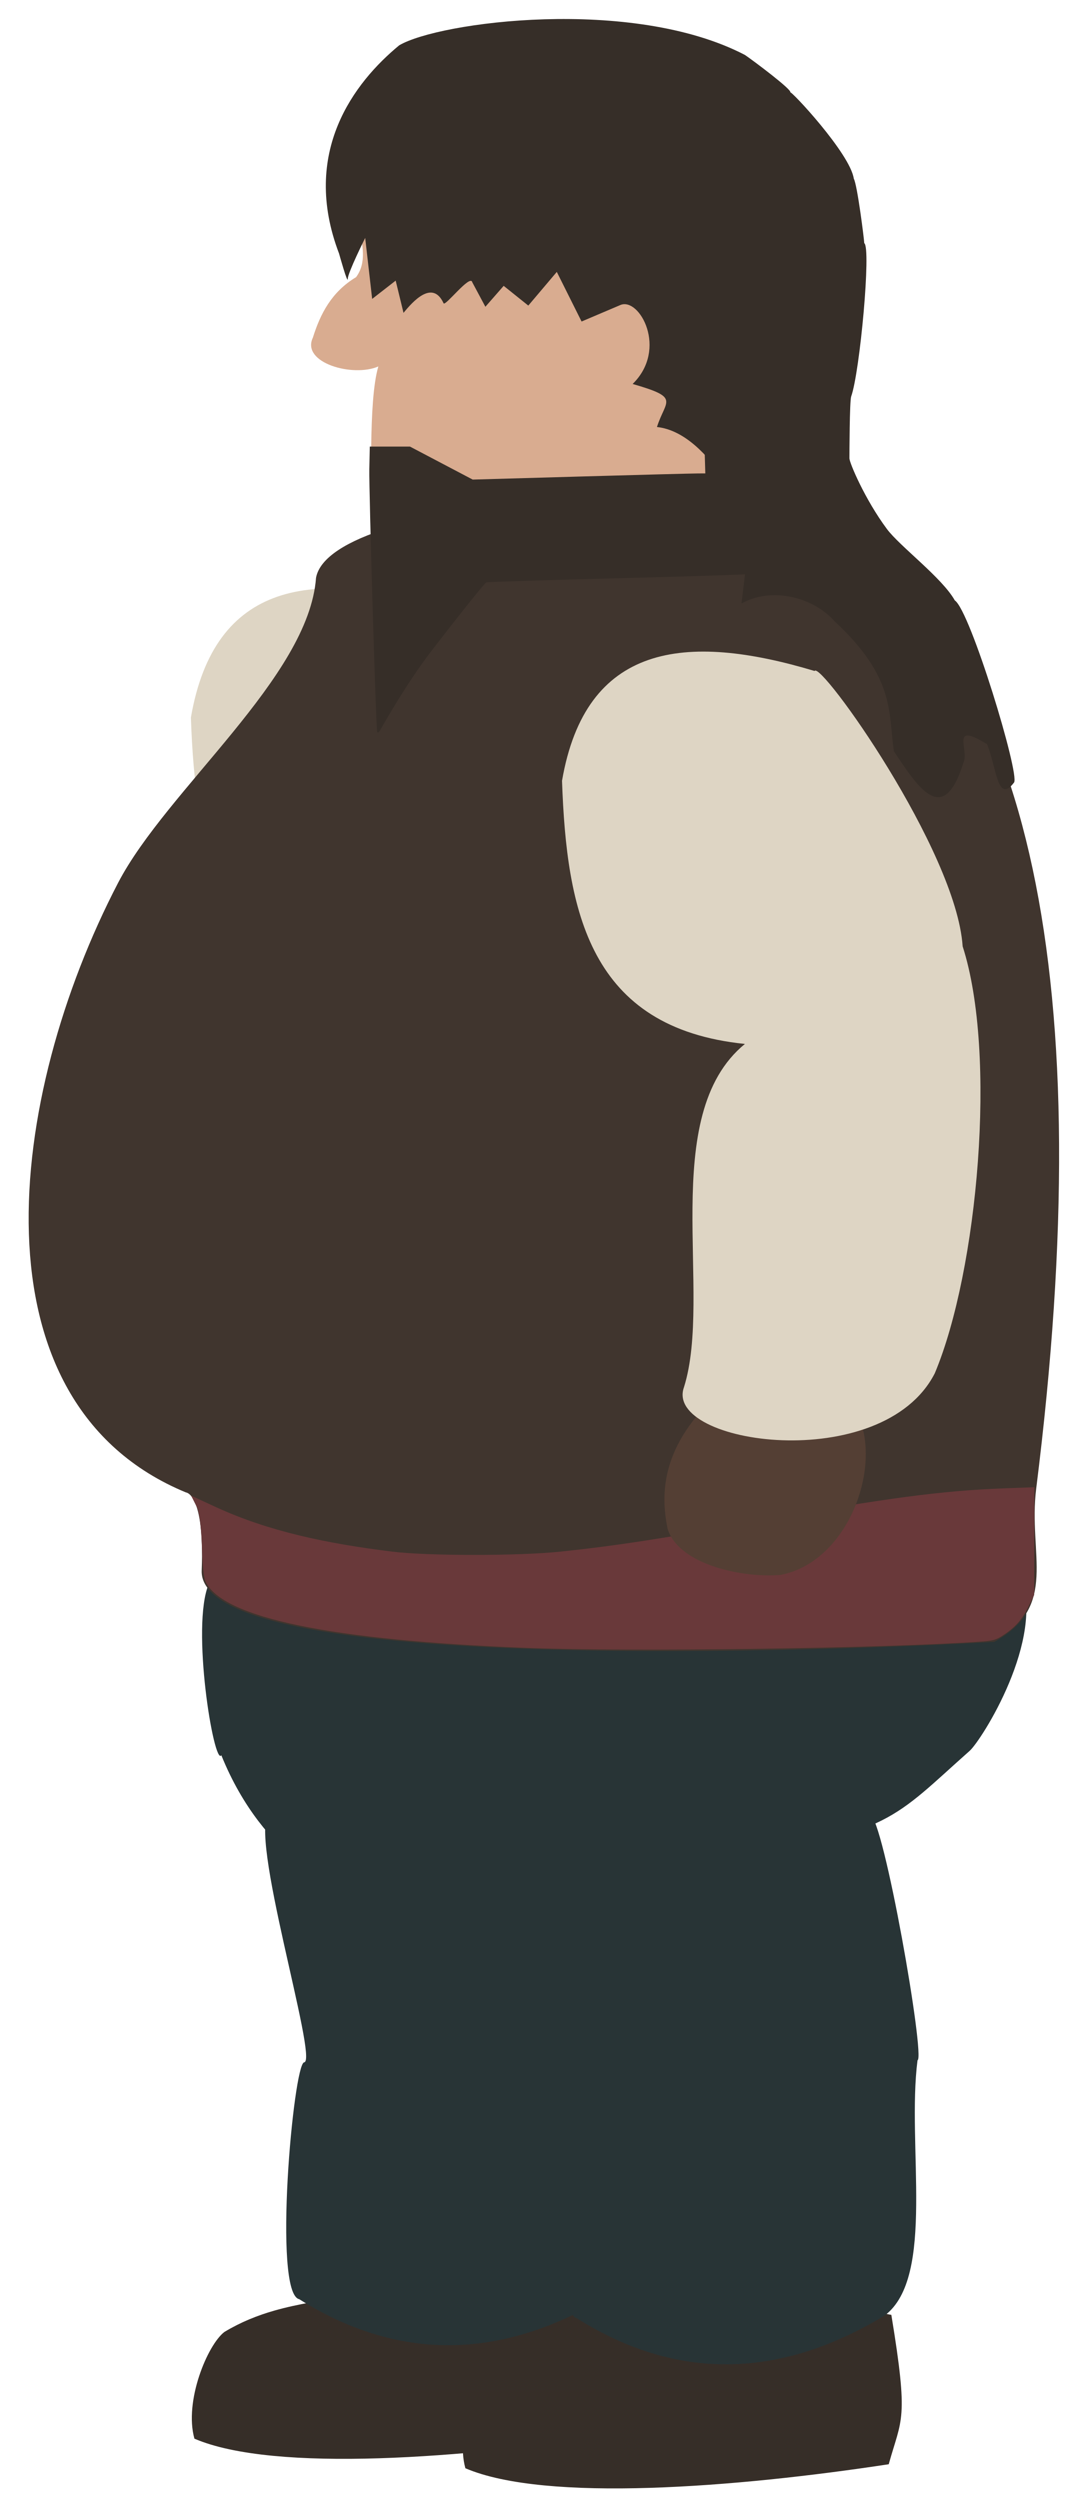 <?xml version="1.0" encoding="UTF-8" standalone="no"?>
<!-- Created with Inkscape (http://www.inkscape.org/) -->

<svg
   xmlns:dc="http://purl.org/dc/elements/1.1/"
   xmlns:cc="http://creativecommons.org/ns#"
   xmlns:rdf="http://www.w3.org/1999/02/22-rdf-syntax-ns#"
   xmlns:svg="http://www.w3.org/2000/svg"
   xmlns="http://www.w3.org/2000/svg"
   xmlns:sodipodi="http://sodipodi.sourceforge.net/DTD/sodipodi-0.dtd"
   xmlns:inkscape="http://www.inkscape.org/namespaces/inkscape"
   width="130mm"
   height="298mm"
   viewBox="0 0 460.63 1055.906"
   id="svg2"
   version="1.1"
   inkscape:version="0.91 r13725"
   sodipodi:docname="npc.svg"
   inkscape:export-filename="/home/andy/MySync/Coding/western-knights/yr1-game/_raw_art/test_npc/npc.png"
   inkscape:export-xdpi="90"
   inkscape:export-ydpi="90">
  <defs
     id="defs4" />
  <sodipodi:namedview
     id="base"
     pagecolor="#ffffff"
     bordercolor="#666666"
     borderopacity="1.0"
     inkscape:pageopacity="0.0"
     inkscape:pageshadow="2"
     inkscape:zoom="0.7"
     inkscape:cx="252.87207"
     inkscape:cy="495.83507"
     inkscape:document-units="px"
     inkscape:current-layer="layer7"
     showgrid="false"
     inkscape:window-width="1920"
     inkscape:window-height="1052"
     inkscape:window-x="0"
     inkscape:window-y="28"
     inkscape:window-maximized="1" />
  <g
     inkscape:label="foot_right"
     id="g4215"
     inkscape:groupmode="layer"
     style="display:inline"
     transform="translate(0,3.543)">
    <path
       sodipodi:nodetypes="csccccc"
       inkscape:connector-curvature="0"
       id="path4217"
       d="m 146.567,966.22 c -10.225,1.942 -20.449,3.272 -30.674,6.2 -7.024,2.011 -14.048,4.776 -21.072,9.011 -7.135,5.442 -17.081,29.281 -12.661,45.07 33.891,14.533 114.64,8.11 178.908,-1.69 5.442,-19.664 8.52,-17.989 1.101,-63.098 -31.163,-5.382 -47.667,-29.139 -115.602,4.507 z"
       style="fill:#362e28;fill-opacity:1;fill-rule:evenodd;stroke:none;stroke-width:1px;stroke-linecap:butt;stroke-linejoin:miter;stroke-opacity:1" />
  </g>
  <g
     inkscape:label="leg_right"
     id="g4208"
     inkscape:groupmode="layer"
     style="display:inline"
     transform="translate(0,3.543)">
    <path
       sodipodi:nodetypes="ccccssc"
       inkscape:connector-curvature="0"
       id="path4210"
       d="m 250.34,754.829 c 5.72,1.088 23.474,102.808 20.084,103.767 -4.613,35.93 7.719,91.48 -13.838,107.79 -45.36,27.424 -88.689,27.213 -130.124,1.205 -11.292,-2.377 -2.458,-99.558 2.082,-100.052 6.143,-0.668 -24.259,-98.216 -14.574,-105.477 39.356,-29.503 126.856,-34.559 136.37,-7.233 z"
       style="fill:#283436;fill-opacity:1;fill-rule:evenodd;stroke:none;stroke-width:1px;stroke-linecap:butt;stroke-linejoin:miter;stroke-opacity:1" />
  </g>
  <g
     inkscape:groupmode="layer"
     id="layer2"
     inkscape:label="waist"
     transform="translate(0,3.543)">
    <path
       style="fill:#283436;fill-opacity:1;fill-rule:evenodd;stroke:none;stroke-width:1px;stroke-linecap:butt;stroke-linejoin:miter;stroke-opacity:1"
       d="m 88.235,665.484 c -7.652,17.844 2.228,77.229 5.296,72.35 18.124,44.814 50.654,56.204 50.654,56.204 65.42,34.228 93.004,-11.518 164.913,-14.284 66.576,-7.887 69.024,-15.75 100.664,-43.76 4.94,-4.374 32.37,-47.458 21.425,-73.987 -16.753,-40.93 -345.254,-41.765 -342.952,3.478 z"
       id="path4140"
       inkscape:connector-curvature="0"
       sodipodi:nodetypes="ccccscc" />
  </g>
  <g
     inkscape:groupmode="layer"
     id="layer4"
     inkscape:label="foot_left"
     style="display:inline"
     transform="translate(0,3.543)">
    <path
       style="fill:#362e28;fill-opacity:1;fill-rule:evenodd;stroke:none;stroke-width:1px;stroke-linecap:butt;stroke-linejoin:miter;stroke-opacity:1"
       d="m 261.076,978.712 c -10.225,1.942 -20.449,3.272 -30.674,6.2 -7.024,2.011 -14.048,4.776 -21.072,9.011 -7.135,5.442 -17.081,29.281 -12.661,45.07 33.891,14.533 114.64,8.11 178.908,-1.69 5.442,-19.665 8.52,-17.989 1.101,-63.098 -31.163,-5.382 -47.667,-29.139 -115.602,4.507 z"
       id="path4213"
       inkscape:connector-curvature="0"
       sodipodi:nodetypes="csccccc" />
  </g>
  <g
     inkscape:groupmode="layer"
     id="layer3"
     inkscape:label="leg_left"
     style="display:inline"
     transform="translate(0,3.543)">
    <path
       style="fill:#283436;fill-opacity:1;fill-rule:evenodd;stroke:none;stroke-width:1px;stroke-linecap:butt;stroke-linejoin:miter;stroke-opacity:1"
       d="m 367.658,762.904 c 5.72,1.088 23.474,102.809 20.084,103.767 -4.613,35.93 7.719,91.48 -13.838,107.789 -45.36,27.425 -88.689,27.214 -130.124,1.205 -11.292,-2.377 -2.458,-99.558 2.082,-100.052 6.143,-0.669 -24.259,-98.216 -14.574,-105.477 39.356,-29.503 126.856,-34.559 136.37,-7.233 z"
       id="path4179"
       inkscape:connector-curvature="0"
       sodipodi:nodetypes="ccccssc" />
  </g>
  <g
     inkscape:label="hand_right"
     id="g4229"
     inkscape:groupmode="layer"
     style="display:inline"
     transform="translate(0,3.543)">
    <path
       sodipodi:nodetypes="ccccc"
       inkscape:connector-curvature="0"
       id="path4231"
       d="m 203.855,565.136 c -10.905,-13.429 -47.752,-12.526 -47.752,-12.526 -29.642,22.913 -34.666,44.193 -30.297,64.851 4.905,15.283 32.279,20.755 47.792,19.335 30.242,-5.892 44.768,-50.711 30.257,-71.661 z"
       style="fill:#543f34;fill-opacity:1;fill-rule:evenodd;stroke:none;stroke-width:1px;stroke-linecap:butt;stroke-linejoin:miter;stroke-opacity:1" />
  </g>
  <g
     inkscape:label="arm_right"
     id="g4225"
     inkscape:groupmode="layer"
     style="display:inline"
     transform="translate(0,3.543)">
    <path
       sodipodi:nodetypes="ccccccc"
       inkscape:connector-curvature="0"
       id="path4227"
       d="m 187.406,253.161 c 2.429,-4.546 59.878,75.747 62.568,116.302 14.653,45.44 6.425,137.026 -11.777,180.342 -22.17,43.349 -114.657,30.056 -105.997,5.889 12.376,-39.314 -11.341,-114.689 25.763,-145.01 -65.8,-6.719 -75.37,-56.037 -77.29,-111.15 9.956,-57.79 51.817,-62.866 106.733,-46.374 z"
       style="fill:#ded5c4;fill-opacity:1;fill-rule:evenodd;stroke:none;stroke-width:1px;stroke-linecap:butt;stroke-linejoin:miter;stroke-opacity:1" />
  </g>
  <g
     inkscape:label="torso"
     inkscape:groupmode="layer"
     id="layer1"
     style="display:inline"
     transform="translate(0,3.543)">
    <path
       style="fill:#40352e;fill-opacity:1;fill-rule:evenodd;stroke:none;stroke-width:1px;stroke-linecap:butt;stroke-linejoin:miter;stroke-opacity:1"
       d="m 133.55,240.507 c 6.256,-34.183 176.092,-45.615 218.199,-17.161 84.033,50.908 112.94,188.642 86.155,401.811 -3.521,28.021 9.697,49.616 -17.728,64.805 0,0 -336.912,19.74 -334.943,-30.189 1.288,-32.669 -6.668,-32.944 -6.668,-32.944 -91.791,-37.952 -75.595,-167.278 -28.682,-257.441 20.545,-39.485 80.656,-86.913 83.667,-128.882 z"
       id="path4136"
       inkscape:connector-curvature="0"
       sodipodi:nodetypes="ccscscsc" />
    <path
       style="opacity:1;fill:#69393a;fill-opacity:1;stroke:none;stroke-width:2;stroke-linecap:round;stroke-linejoin:round;stroke-miterlimit:4;stroke-dasharray:none;stroke-opacity:1"
       d="M 222.833,692.518 C 140.185,689.368 93.883,679.797 86.826,664.406 c -0.769,-1.678 -1.226,-6.302 -1.544,-15.632 -0.248,-7.287 -1.152,-13.892 -1.842,-15.263 l -2.678,-5.326 10.4,4.8 c 22.474,10.372 47.317,15.492 74.624,18.85 15.001,1.845 53.374,1.846 71.033,10e-4 23.392,-2.443 44.334,-5.676 86.491,-13.353 50.353,-9.17 74.807,-12.412 100.884,-13.377 l 12.921,-0.478 -0.041,22.759 -0.041,22.759 -2.459,4.998 c -2.702,5.492 -5.426,8.568 -10.651,12.029 -3.013,1.996 -4.282,2.334 -10.254,2.736 -42.35,2.847 -147.044,4.279 -190.838,2.609 z"
       id="path4242"
       inkscape:connector-curvature="0"
       sodipodi:nodetypes="cscscssssscccssscc" />
  </g>
  <g
     inkscape:groupmode="layer"
     id="layer7"
     inkscape:label="head"
     style="display:inline"
     transform="translate(0,3.543)">
    <path
       style="fill:#d9ac90;fill-opacity:1;fill-rule:evenodd;stroke:none;stroke-width:1px;stroke-linecap:butt;stroke-linejoin:miter;stroke-opacity:1"
       d="m 132.218,139.07 c -5.071,10.668 16.95,16.856 27.669,12.166 -4.436,14.983 -2.501,53.172 -3.31,65.552 l 3.326,79.415 45.281,-57.061 135.975,-3.568 0.794,-45.814 C 366.532,140.161 360.378,86.232 329.802,46.806 300.79,9.397 171.634,6.786 152.14,58.777 c -8.341,25.839 7.343,42.489 -1.66,54.745 -10.402,6.257 -15.107,15.497 -18.262,25.548 z"
       id="path4236"
       inkscape:connector-curvature="0"
       sodipodi:nodetypes="ccsccccsccc" />
    <path
       style="fill:#362e28;fill-opacity:1;fill-rule:evenodd;stroke:none;stroke-width:1px;stroke-linecap:butt;stroke-linejoin:miter;stroke-opacity:1"
       d="m 154.332,96.951 2.944,25.763 9.937,-7.729 3.312,13.618 c 3.874,-4.739 12.252,-14.215 16.93,-4.048 0.683,1.485 11.377,-12.583 12.146,-8.833 l 5.521,10.305 7.729,-8.833 10.408,8.337 12.043,-14.226 10.469,20.955 16.399,-6.969 c 8.025,-3.411 20.257,18.586 5.182,33.349 20.414,5.884 13.894,6.69 10.276,18.177 23.262,2.496 39.593,42.585 39.593,42.585 l -3.878,31.961 c 12.828,-7.174 30.35,-2.71 39.366,7.528 25.676,23.826 22.662,38.472 25.027,54.839 10.441,15.679 20.916,32.136 29.444,4.785 2.473,-5.393 -5.875,-17.455 9.937,-7.729 3.992,9.545 4.337,25.545 11.409,16.194 2.542,-3.361 -18.484,-72.559 -25.027,-76.921 -5.384,-9.582 -23.264,-22.853 -28.708,-30.18 -9.31,-12.531 -15.826,-27.971 -15.826,-29.812 0,-1.84 0.068,-24.265 0.736,-26.131 3.686,-10.302 8.522,-62.975 5.521,-64.776 0,-1.369 -2.944,-24.796 -4.417,-27.235 C 359.333,61.354 333.938,34.238 333.938,35.488 335.235,34.709 318.231,21.979 314.8,19.662 267.047,-5.172 185.381,5.694 168.685,15.613 c -18.93,15.61 -41.752,45.158 -25.395,87.963 0,0 3.68,13.25 3.68,10.673 0,-2.576 7.361,-17.298 7.361,-17.298 z"
       id="path4274"
       inkscape:connector-curvature="0"
       sodipodi:nodetypes="ccccsccccccsccccccccscsssccccccsc" />
    <path
       style="opacity:1;fill:#362e28;fill-opacity:1;stroke:none;stroke-width:2;stroke-linecap:round;stroke-linejoin:round;stroke-miterlimit:4;stroke-dasharray:none;stroke-opacity:1"
       d="m 159.377,305.41 c -0.526,-1.802 -3.48,-102.013 -3.303,-110.749 l 0.194,-9.583 8.486,0 8.486,0 13.26,6.972 13.26,6.973 45.215,-1.288 c 24.868,-0.708 47.318,-1.295 49.887,-1.303 l 3.2,-0.017 -0.232,-7.888 -0.232,-7.888 3.17,10.279 c 5.687,6.814 11.557,15.837 15.378,23.64 l 2.464,5.032 -0.632,8.167 c -0.347,4.492 -0.786,10.92 -0.974,11.137 -0.188,0.216 -25.089,1.021 -55.336,1.789 -30.247,0.768 -55.508,1.563 -56.137,1.766 -0.659,0.214 -10.323,12.259 -22.823,28.446 -11.924,15.441 -22.002,34.09 -22.395,34.514 -0.619,0.668 -0.744,0.668 -0.939,0 z"
       id="path4914"
       inkscape:connector-curvature="0"
       sodipodi:nodetypes="cccccccscccccccccscsccc" />
  </g>
  <g
     inkscape:groupmode="layer"
     id="layer6"
     inkscape:label="hand_left"
     style="display:inline"
     transform="translate(0,3.543)">
    <path
       style="fill:#543f34;fill-opacity:1;fill-rule:evenodd;stroke:none;stroke-width:1px;stroke-linecap:butt;stroke-linejoin:miter;stroke-opacity:1"
       d="M 360.209,589.993 C 349.304,576.565 312.458,577.467 312.458,577.467 c -29.642,22.913 -34.666,44.193 -30.297,64.851 4.905,15.283 32.279,20.755 47.792,19.335 30.242,-5.892 44.768,-50.711 30.257,-71.661 z"
       id="path4223"
       inkscape:connector-curvature="0"
       sodipodi:nodetypes="ccccc" />
  </g>
  <g
     inkscape:groupmode="layer"
     id="layer5"
     inkscape:label="arm_left"
     transform="translate(0,3.543)">
    <path
       style="fill:#ded5c4;fill-opacity:1;fill-rule:evenodd;stroke:none;stroke-width:1px;stroke-linecap:butt;stroke-linejoin:miter;stroke-opacity:1"
       d="m 344.243,279.87 c 2.429,-4.546 59.878,75.747 62.568,116.302 14.653,45.44 6.425,137.026 -11.777,180.342 -22.17,43.349 -114.657,30.056 -105.997,5.889 12.376,-39.314 -11.341,-114.689 25.763,-145.01 -65.8,-6.719 -75.37,-56.037 -77.29,-111.15 9.956,-57.79 51.817,-62.866 106.733,-46.374 z"
       id="path4220"
       inkscape:connector-curvature="0"
       sodipodi:nodetypes="ccccccc" />
  </g>
</svg>
